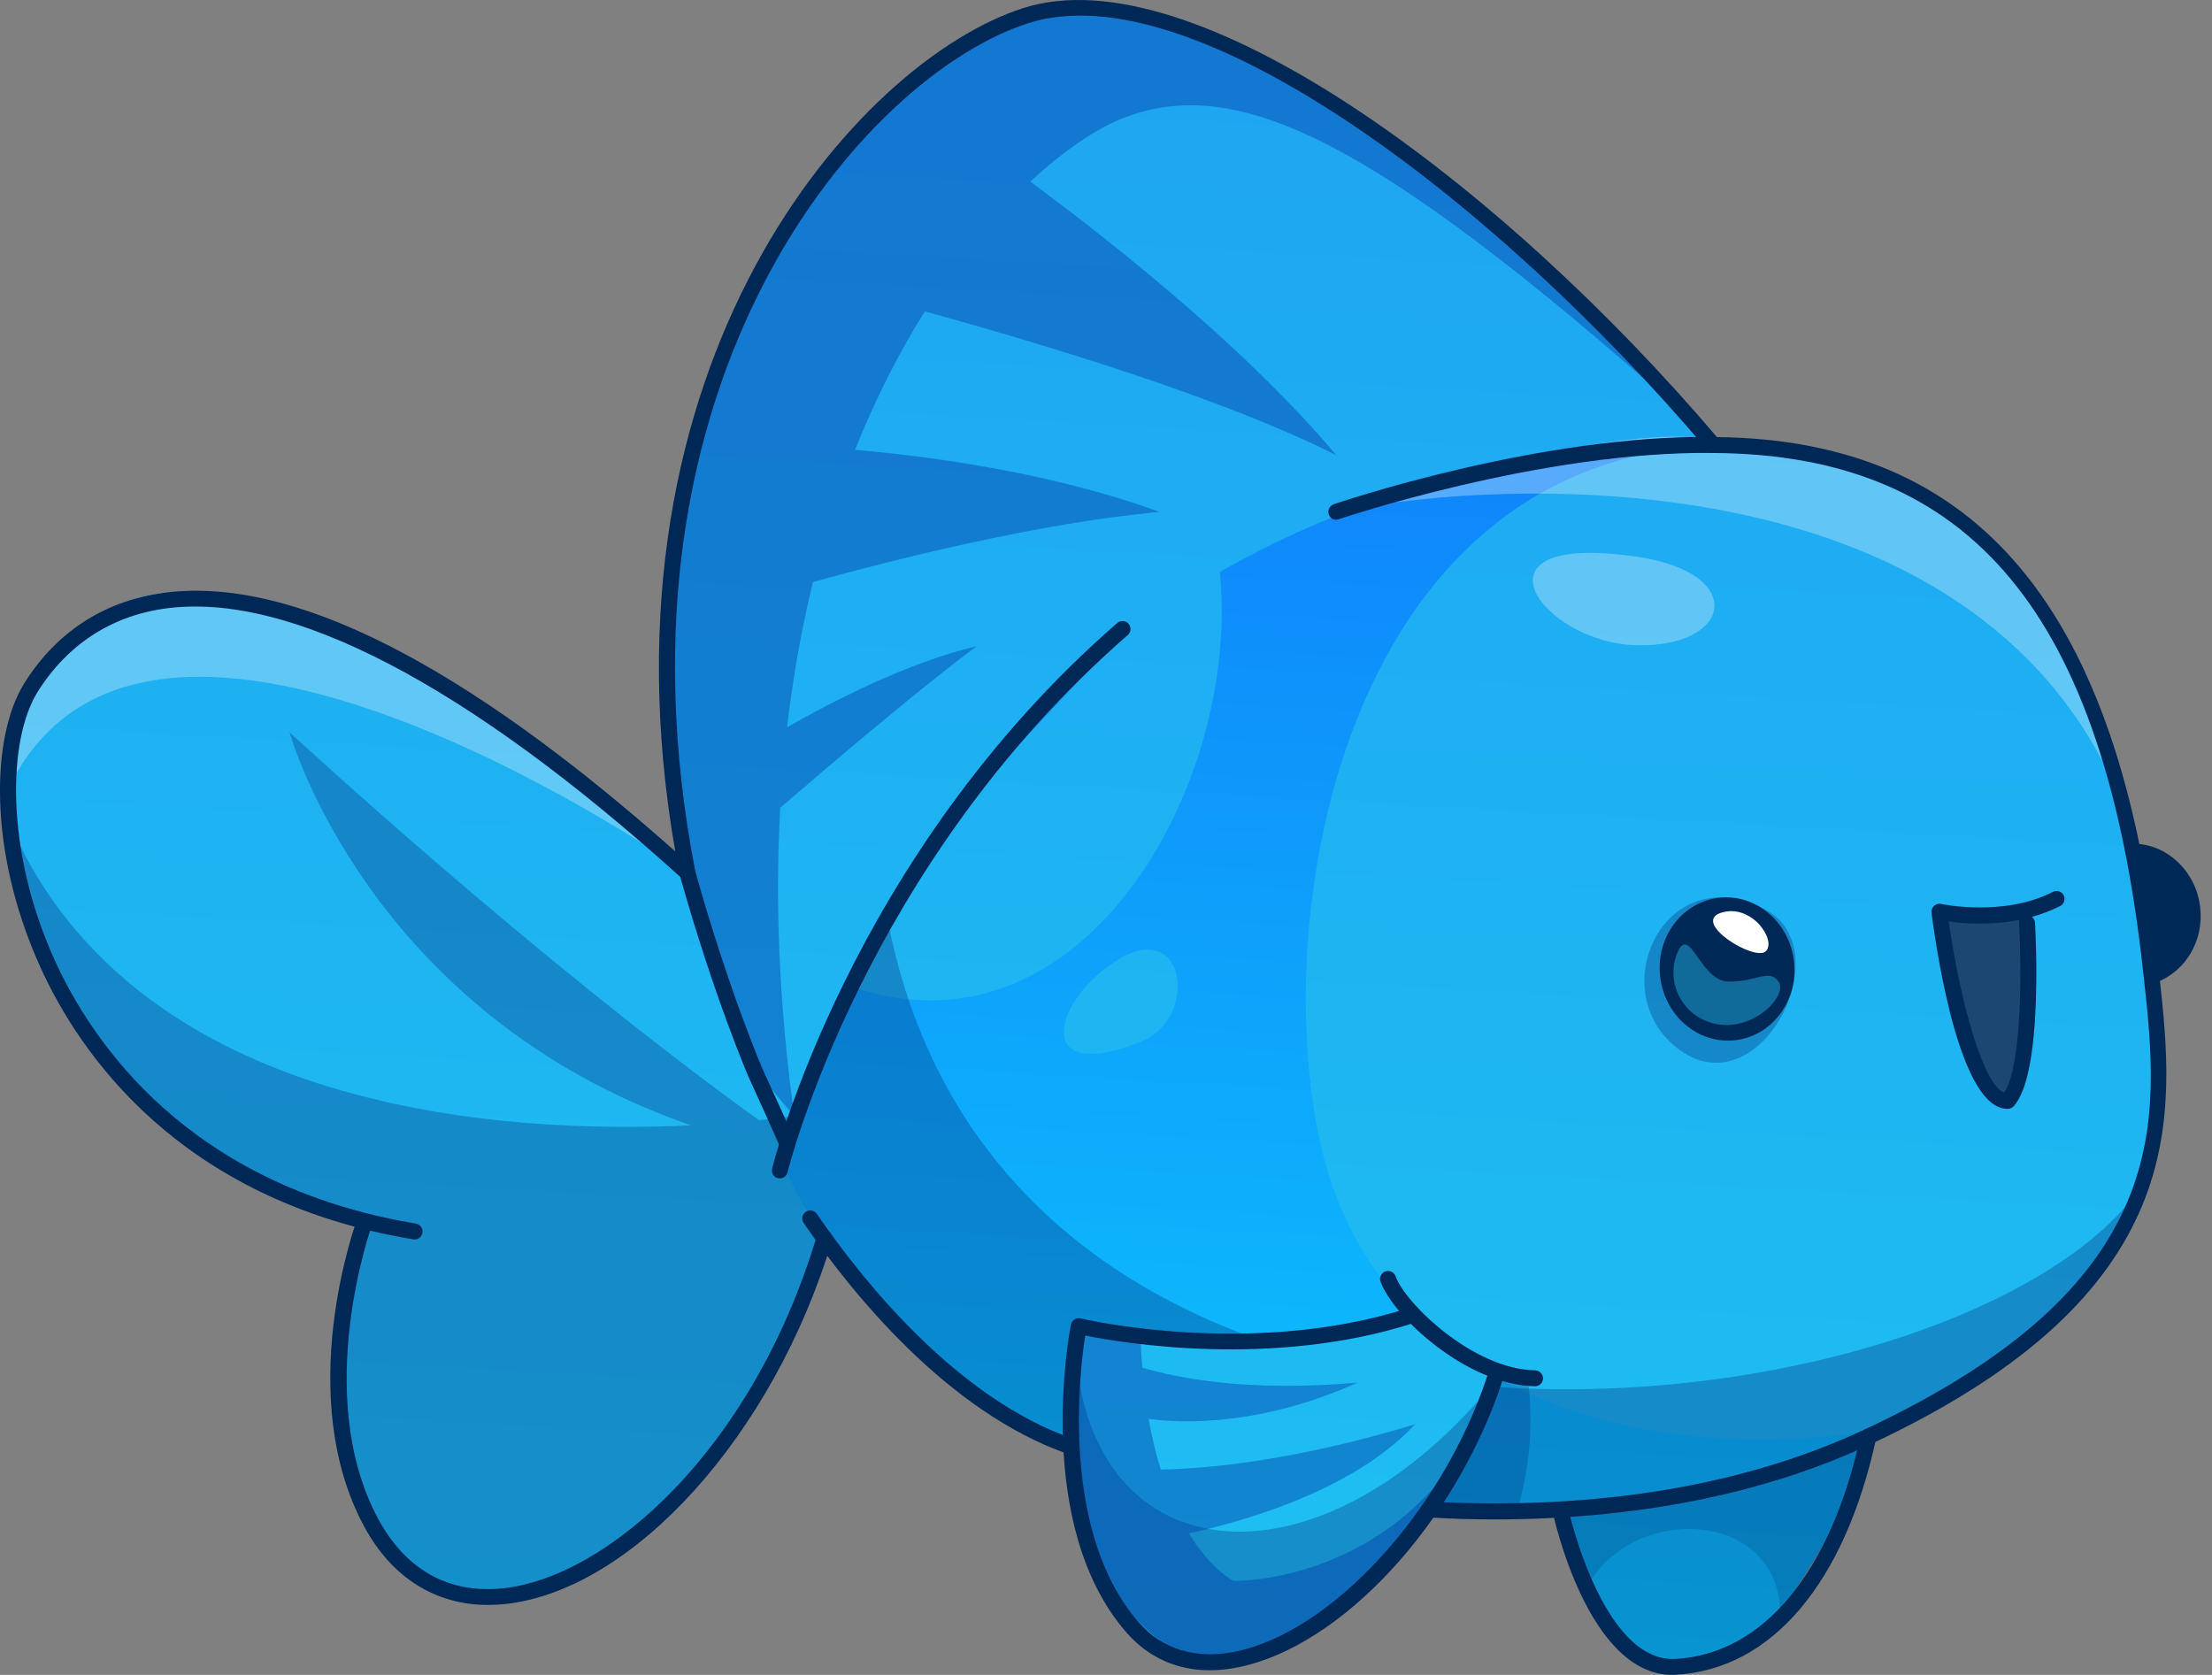 <svg width="70" height="53" viewBox="0 0 70 53" fill="none" xmlns="http://www.w3.org/2000/svg">
<rect x="0" y="0" width="70" height="53" fill="#808080" stroke="none"/>
<path d="M54.218 14.083C40.871 0.252 35.896 -0.318 32.458 0.499C29.021 1.31 19.197 8.503 21.757 27.621C8.456 16.134 3.612 17.994 1.53 21.008C-0.552 24.023 -1.348 34.093 11.545 38.64C8.456 46.589 13.158 53.691 18.804 49.477C24.449 45.263 26.082 39.184 26.082 39.184C26.082 39.184 30.664 45.339 33.875 45.767C34.278 49.472 36.057 52.894 39.122 52.501C42.186 52.113 45.241 47.768 45.241 47.768L49.359 47.758C49.359 47.758 50.508 55.541 55.957 51.543C59.117 47.108 59.117 45.455 59.117 45.455C59.117 45.455 66.154 42.395 67.61 37.914C69.067 33.433 67.61 22.142 63.215 17.535C60.337 14.415 54.218 14.083 54.218 14.083Z" fill="url(#paint0_linear_417_485)"/>
<path opacity="0.7" d="M54.4 14.093C55.423 14.173 60.63 14.728 63.225 17.535C67.621 22.142 69.077 33.433 67.621 37.914C66.411 41.629 61.376 44.361 59.687 45.192C51.673 46.609 43.477 43.842 41.783 36.18C40.115 28.665 42.67 14.446 54.4 14.093Z" fill="#25BDEF"/>
<path opacity="0.7" d="M1.53 21.008C3.611 17.994 8.455 16.134 21.757 27.621C19.197 8.503 29.02 1.31 32.458 0.498C35.88 -0.313 40.825 0.251 54.016 13.876C48.285 14.173 43.073 15.539 38.602 18.1C39.283 24.829 34.212 33.871 26.798 31.165C26.178 32.465 25.618 33.841 25.119 35.303C25.119 35.303 23.486 35.636 26.389 39.582C26.193 39.335 26.082 39.189 26.082 39.189C26.082 39.189 24.449 45.263 18.803 49.482C13.158 53.696 8.455 46.593 11.545 38.645C-1.348 34.098 -0.552 24.027 1.53 21.008ZM35.271 20.333C33.058 22.067 31.087 24.163 29.383 26.643L35.271 20.333Z" fill="#25BDEF"/>
<path opacity="0.7" d="M47.408 43.614C45.785 42.551 44.646 41.628 44.646 41.628C44.646 41.628 38.033 43.186 34.026 41.84C33.88 50.54 35.306 53.448 39.943 52.39C44.581 51.326 47.408 43.614 47.408 43.614Z" fill="#25BDEF"/>
<path opacity="0.3" d="M0.351 26.164C4.398 35.263 16.077 35.892 21.868 35.61C11.626 32.062 9.161 23.17 9.161 23.17C9.161 23.17 16.823 30.267 24.02 35.449C24.771 35.368 25.21 35.298 25.21 35.298C25.21 35.298 24.923 36.175 28.078 29.043C29.439 36.235 34.152 40.404 39.913 42.425C37.902 42.768 35.004 42.163 34.026 41.83C33.88 49.628 41.324 50.868 47.171 43.877C55.886 44.502 64.838 41.618 67.701 37.636C67.676 37.727 67.651 37.823 67.621 37.909C66.164 42.39 59.127 45.449 59.127 45.449C59.127 45.449 59.127 47.102 55.967 51.538C50.518 55.535 49.369 47.753 49.369 47.753L45.251 47.763C45.251 47.763 42.196 52.108 39.132 52.496C36.067 52.884 34.288 49.467 33.885 45.762C30.679 45.328 26.092 39.179 26.092 39.179C26.092 39.179 24.459 45.253 18.814 49.471C13.168 53.685 8.466 46.583 11.556 38.635C3.123 35.671 0.542 30.343 0.351 26.164Z" fill="#002169"/>
<path opacity="0.4" d="M21.757 27.621C20.603 18.992 21.974 12.802 24.137 8.518C24.036 8.493 23.98 8.483 23.98 8.483L24.565 7.716C25.578 5.907 26.727 4.475 27.861 3.377L28.335 2.757C28.335 2.757 28.375 2.782 28.451 2.832C30.014 1.461 31.495 0.725 32.463 0.498C35.805 -0.293 40.599 0.226 53.104 12.938C43.401 4.329 39.107 2.333 35.523 3.745C34.747 4.052 33.718 4.712 32.604 5.746C35.619 7.979 39.586 11.189 42.287 14.405C38.85 12.666 33.345 10.978 29.268 9.854C28.476 11.114 27.72 12.57 27.06 14.234C29.474 14.445 33.33 14.965 36.692 16.2C32.851 16.547 28.199 17.732 25.729 18.417C25.376 19.839 25.099 21.371 24.908 23.014C26.203 22.273 28.673 20.973 30.916 20.444C29.081 21.799 26.052 24.39 24.691 25.56C24.53 28.488 24.64 31.724 25.134 35.303C23.94 34.008 22.836 32.435 21.757 27.621Z" fill="#0033A1"/>
<path d="M63.996 28.831C64.44 31.518 64.173 34.809 63.502 34.779C62.832 34.743 61.511 30.328 61.38 28.892C63.225 28.947 63.996 28.831 63.996 28.831Z" fill="#1C4772"/>
<path opacity="0.2" d="M56.335 51.216C56.441 47.819 51.874 47.546 50.327 50.036C49.369 47.763 49.369 47.763 49.369 47.763C49.369 47.763 57.172 46.992 59.123 45.455C59.123 48.086 56.335 51.216 56.335 51.216Z" fill="#002E6D"/>
<path opacity="0.4" d="M34.021 41.835C34.021 41.835 34.777 42.113 36.093 42.309C36.103 42.647 36.123 42.97 36.148 43.277C37.206 43.595 39.465 44.063 42.968 43.751C39.807 45.167 37.307 45.031 36.35 44.9C36.456 45.5 36.587 46.029 36.733 46.503C38.089 46.478 40.881 46.256 44.777 45.071C42.736 47.294 38.87 48.257 37.62 48.519C38.336 49.684 39.031 50.026 39.031 50.026C39.031 50.026 43.734 50.162 46.511 45.54L45.241 47.768C45.241 47.768 42.187 52.113 39.122 52.501C36.057 52.889 34.278 49.472 33.875 45.767L34.021 41.835Z" fill="#0033A1"/>
<path opacity="0.3" d="M54.218 14.082C54.218 14.082 60.337 14.415 63.225 17.535C64.904 19.294 66.149 22.026 66.97 24.985C62.398 14.632 48.139 15.04 42.277 16.194C46.254 14.682 53.371 13.2 54.218 14.082Z" fill="white"/>
<path opacity="0.3" d="M51.829 17.621C55.291 18.135 54.833 20.484 51.798 20.418C48.769 20.353 46.219 16.789 51.829 17.621Z" fill="white"/>
<path opacity="0.3" d="M0.527 24.461C0.502 24.279 0.492 24.108 0.471 23.937C0.668 22.702 1.071 21.679 1.53 21.008C3.612 17.994 8.456 16.134 21.757 27.621C21.757 27.621 5.366 16.094 0.527 24.461Z" fill="white"/>
<path opacity="0.7" d="M36.093 32.969C37.922 32.243 37.559 29.118 35.452 30.328C33.345 31.543 32.579 34.37 36.093 32.969Z" fill="#25BDEF"/>
<path opacity="0.3" d="M55.871 28.786C58.24 30.041 55.745 35.021 53.2 33.257C50.654 31.487 52.625 27.067 55.871 28.786Z" fill="#002169"/>
<path opacity="0.25" d="M48.34 43.614C48.678 45.867 48.003 47.818 48.003 47.818L45.246 47.778L47.403 43.393L48.34 43.614Z" fill="#002169"/>
<path d="M47.257 48.081C51.808 48.081 55.831 47.279 59.228 45.686C69.43 40.913 68.82 35.323 68.331 30.837L68.311 30.666C67.071 19.279 62.63 13.926 54.334 13.831C47.469 5.766 37.751 -1.467 32.377 0.257C27.14 1.94 18.672 11.461 21.369 26.941C14.63 20.953 9.166 18.201 5.139 18.765C2.785 19.098 1.454 20.509 0.759 21.638C-0.26 23.276 -0.406 26.88 1.273 30.595C2.487 33.282 5.643 37.979 13.078 39.219C13.214 39.245 13.345 39.149 13.37 39.013C13.395 38.877 13.299 38.746 13.163 38.72C5.955 37.516 2.911 32.979 1.731 30.383C0.139 26.865 0.26 23.387 1.187 21.9C1.832 20.862 3.052 19.567 5.209 19.259C9.136 18.705 14.801 21.658 21.586 27.803C21.666 27.873 21.782 27.888 21.878 27.838C21.974 27.783 22.024 27.677 22.004 27.571C18.97 11.971 27.367 2.394 32.539 0.735C37.715 -0.928 47.272 6.27 54.031 14.244C54.077 14.299 54.147 14.335 54.223 14.335C62.393 14.38 66.587 19.436 67.817 30.721L67.837 30.887C68.336 35.444 68.901 40.605 59.021 45.228C55.201 47.017 50.574 47.788 45.266 47.521C45.13 47.511 45.009 47.622 45.004 47.758C44.999 47.899 45.105 48.015 45.241 48.02C45.921 48.06 46.597 48.081 47.257 48.081Z" fill="#002856"/>
<path d="M38.28 52.854C38.572 52.854 38.874 52.823 39.192 52.758C42.463 52.093 46.052 48.206 47.539 43.715C47.584 43.584 47.509 43.443 47.378 43.398C47.247 43.352 47.1 43.423 47.06 43.559C45.649 47.818 42.151 51.644 39.091 52.264C37.851 52.516 36.793 52.198 36.042 51.342C33.557 48.519 34.157 43.448 34.343 42.264C35.497 42.495 40.261 43.302 44.726 41.87C44.858 41.83 44.933 41.684 44.888 41.553C44.847 41.422 44.701 41.346 44.57 41.392C39.6 42.989 34.247 41.734 34.197 41.719C34.131 41.704 34.061 41.714 34 41.755C33.945 41.79 33.905 41.85 33.889 41.916C33.839 42.173 32.685 48.292 35.664 51.679C36.349 52.45 37.241 52.854 38.28 52.854Z" fill="#002856"/>
<path d="M52.917 53C52.958 53 52.998 53 53.038 52.995C56.068 52.824 58.376 50.097 59.374 45.51C59.404 45.374 59.319 45.238 59.183 45.213C59.047 45.182 58.911 45.268 58.885 45.404C57.943 49.754 55.806 52.34 53.013 52.496C50.705 52.602 49.631 47.763 49.621 47.713C49.591 47.577 49.455 47.491 49.324 47.521C49.188 47.551 49.102 47.682 49.132 47.819C49.167 48.03 50.266 53 52.917 53Z" fill="#002856"/>
<path d="M24.676 37.289C24.791 37.289 24.892 37.214 24.922 37.098C24.948 37.002 27.327 27.369 35.689 20.096C35.795 20.005 35.805 19.844 35.714 19.738C35.623 19.632 35.462 19.622 35.356 19.713C26.873 27.097 24.454 36.881 24.434 36.982C24.403 37.118 24.484 37.254 24.62 37.284C24.635 37.289 24.655 37.289 24.676 37.289Z" fill="#002856"/>
<path d="M33.88 46.024C33.986 46.024 34.081 45.959 34.117 45.853C34.162 45.722 34.091 45.576 33.96 45.53C30.281 44.255 27.297 40.525 25.85 38.413C25.77 38.297 25.613 38.267 25.497 38.347C25.381 38.428 25.351 38.584 25.432 38.7C26.914 40.863 29.973 44.683 33.794 46.009C33.824 46.019 33.849 46.024 33.88 46.024Z" fill="#002856"/>
<path d="M24.917 36.432C24.953 36.432 24.983 36.427 25.018 36.412C25.144 36.356 25.205 36.205 25.149 36.079C25.149 36.079 24.791 35.258 24.166 33.907C24.156 33.886 23.083 31.427 21.999 27.556C21.959 27.42 21.823 27.344 21.686 27.379C21.55 27.415 21.475 27.556 21.51 27.692C22.609 31.598 23.693 34.088 23.703 34.113C24.323 35.464 24.68 36.281 24.68 36.286C24.731 36.377 24.822 36.432 24.917 36.432Z" fill="#002856"/>
<path d="M15.442 50.787C15.608 50.787 15.779 50.777 15.951 50.762C20.023 50.349 24.484 45.404 26.329 39.26C26.369 39.129 26.294 38.987 26.158 38.947C26.027 38.907 25.886 38.982 25.845 39.118C23.809 45.908 19.202 49.925 15.9 50.263C14.197 50.434 12.841 49.678 11.969 48.065C9.847 44.124 11.762 38.786 11.782 38.735C11.833 38.604 11.762 38.458 11.631 38.413C11.5 38.367 11.354 38.433 11.308 38.564C11.223 38.791 9.292 44.169 11.525 48.307C12.397 49.92 13.778 50.787 15.442 50.787Z" fill="#002856"/>
<path d="M42.282 16.446C42.307 16.446 42.338 16.441 42.363 16.431C42.428 16.411 48.784 14.264 54.218 14.334C54.218 14.334 54.218 14.334 54.223 14.334C54.359 14.334 54.475 14.223 54.475 14.087C54.475 13.946 54.364 13.835 54.228 13.83C48.709 13.74 42.267 15.932 42.207 15.957C42.076 16.003 42.005 16.144 42.05 16.275C42.081 16.381 42.176 16.446 42.282 16.446Z" fill="#002856"/>
<path d="M63.518 35.087C63.533 35.087 63.543 35.087 63.558 35.087C63.623 35.081 63.684 35.051 63.729 35.001C64.647 33.978 64.425 29.688 64.4 29.199C64.395 29.124 64.359 29.058 64.304 29.013C64.601 28.932 64.904 28.816 65.196 28.67C65.322 28.604 65.367 28.453 65.307 28.332C65.241 28.206 65.09 28.161 64.969 28.221C63.407 29.023 61.451 28.61 61.431 28.604C61.35 28.584 61.264 28.61 61.204 28.665C61.144 28.72 61.113 28.801 61.123 28.882C61.315 30.348 62.051 35.087 63.518 35.087ZM63.921 29.108C63.901 29.144 63.896 29.189 63.896 29.235C63.966 30.449 64.012 33.675 63.427 34.572C62.772 34.361 62.036 31.73 61.668 29.159C62.132 29.224 62.998 29.29 63.921 29.108Z" fill="#002856"/>
<path d="M48.578 43.867C48.714 43.867 48.83 43.756 48.83 43.62C48.83 43.479 48.719 43.368 48.583 43.363C46.632 43.333 44.475 41.256 44.162 40.384C44.117 40.253 43.971 40.187 43.84 40.233C43.709 40.278 43.638 40.424 43.688 40.555C44.087 41.664 46.42 43.831 48.578 43.867Z" fill="#002856"/>
<path d="M52.535 30.893C52.671 32.138 53.729 33.045 54.899 32.919C56.068 32.793 56.91 31.679 56.774 30.434C56.638 29.189 55.579 28.282 54.41 28.408C53.235 28.534 52.398 29.648 52.535 30.893Z" fill="#002856"/>
<path d="M67.621 26.699C68.639 26.769 69.506 27.606 69.627 28.725C69.743 29.784 69.153 30.736 68.256 31.079C68.12 29.491 67.903 28.035 67.621 26.699Z" fill="#002856"/>
<path d="M54.47 28.881C55.428 28.584 56.219 29.738 55.887 30.096C55.549 30.454 53.497 29.184 54.47 28.881Z" fill="white"/>
<path opacity="0.45" d="M56.289 31.074C56.577 31.513 55.473 32.667 54.268 32.395C53.205 32.158 52.701 31.044 53.084 30.142C53.467 29.239 53.799 31.014 54.666 31.059C55.533 31.104 55.987 30.62 56.289 31.074Z" fill="#25BDEF"/>
<defs>
<linearGradient id="paint0_linear_417_485" x1="32.561" y1="59.306" x2="35.787" y2="2.853" gradientUnits="userSpaceOnUse">
<stop offset="0.006" stop-color="#0BD4FC"/>
<stop offset="1" stop-color="#1072FB"/>
</linearGradient>
</defs>
</svg>
